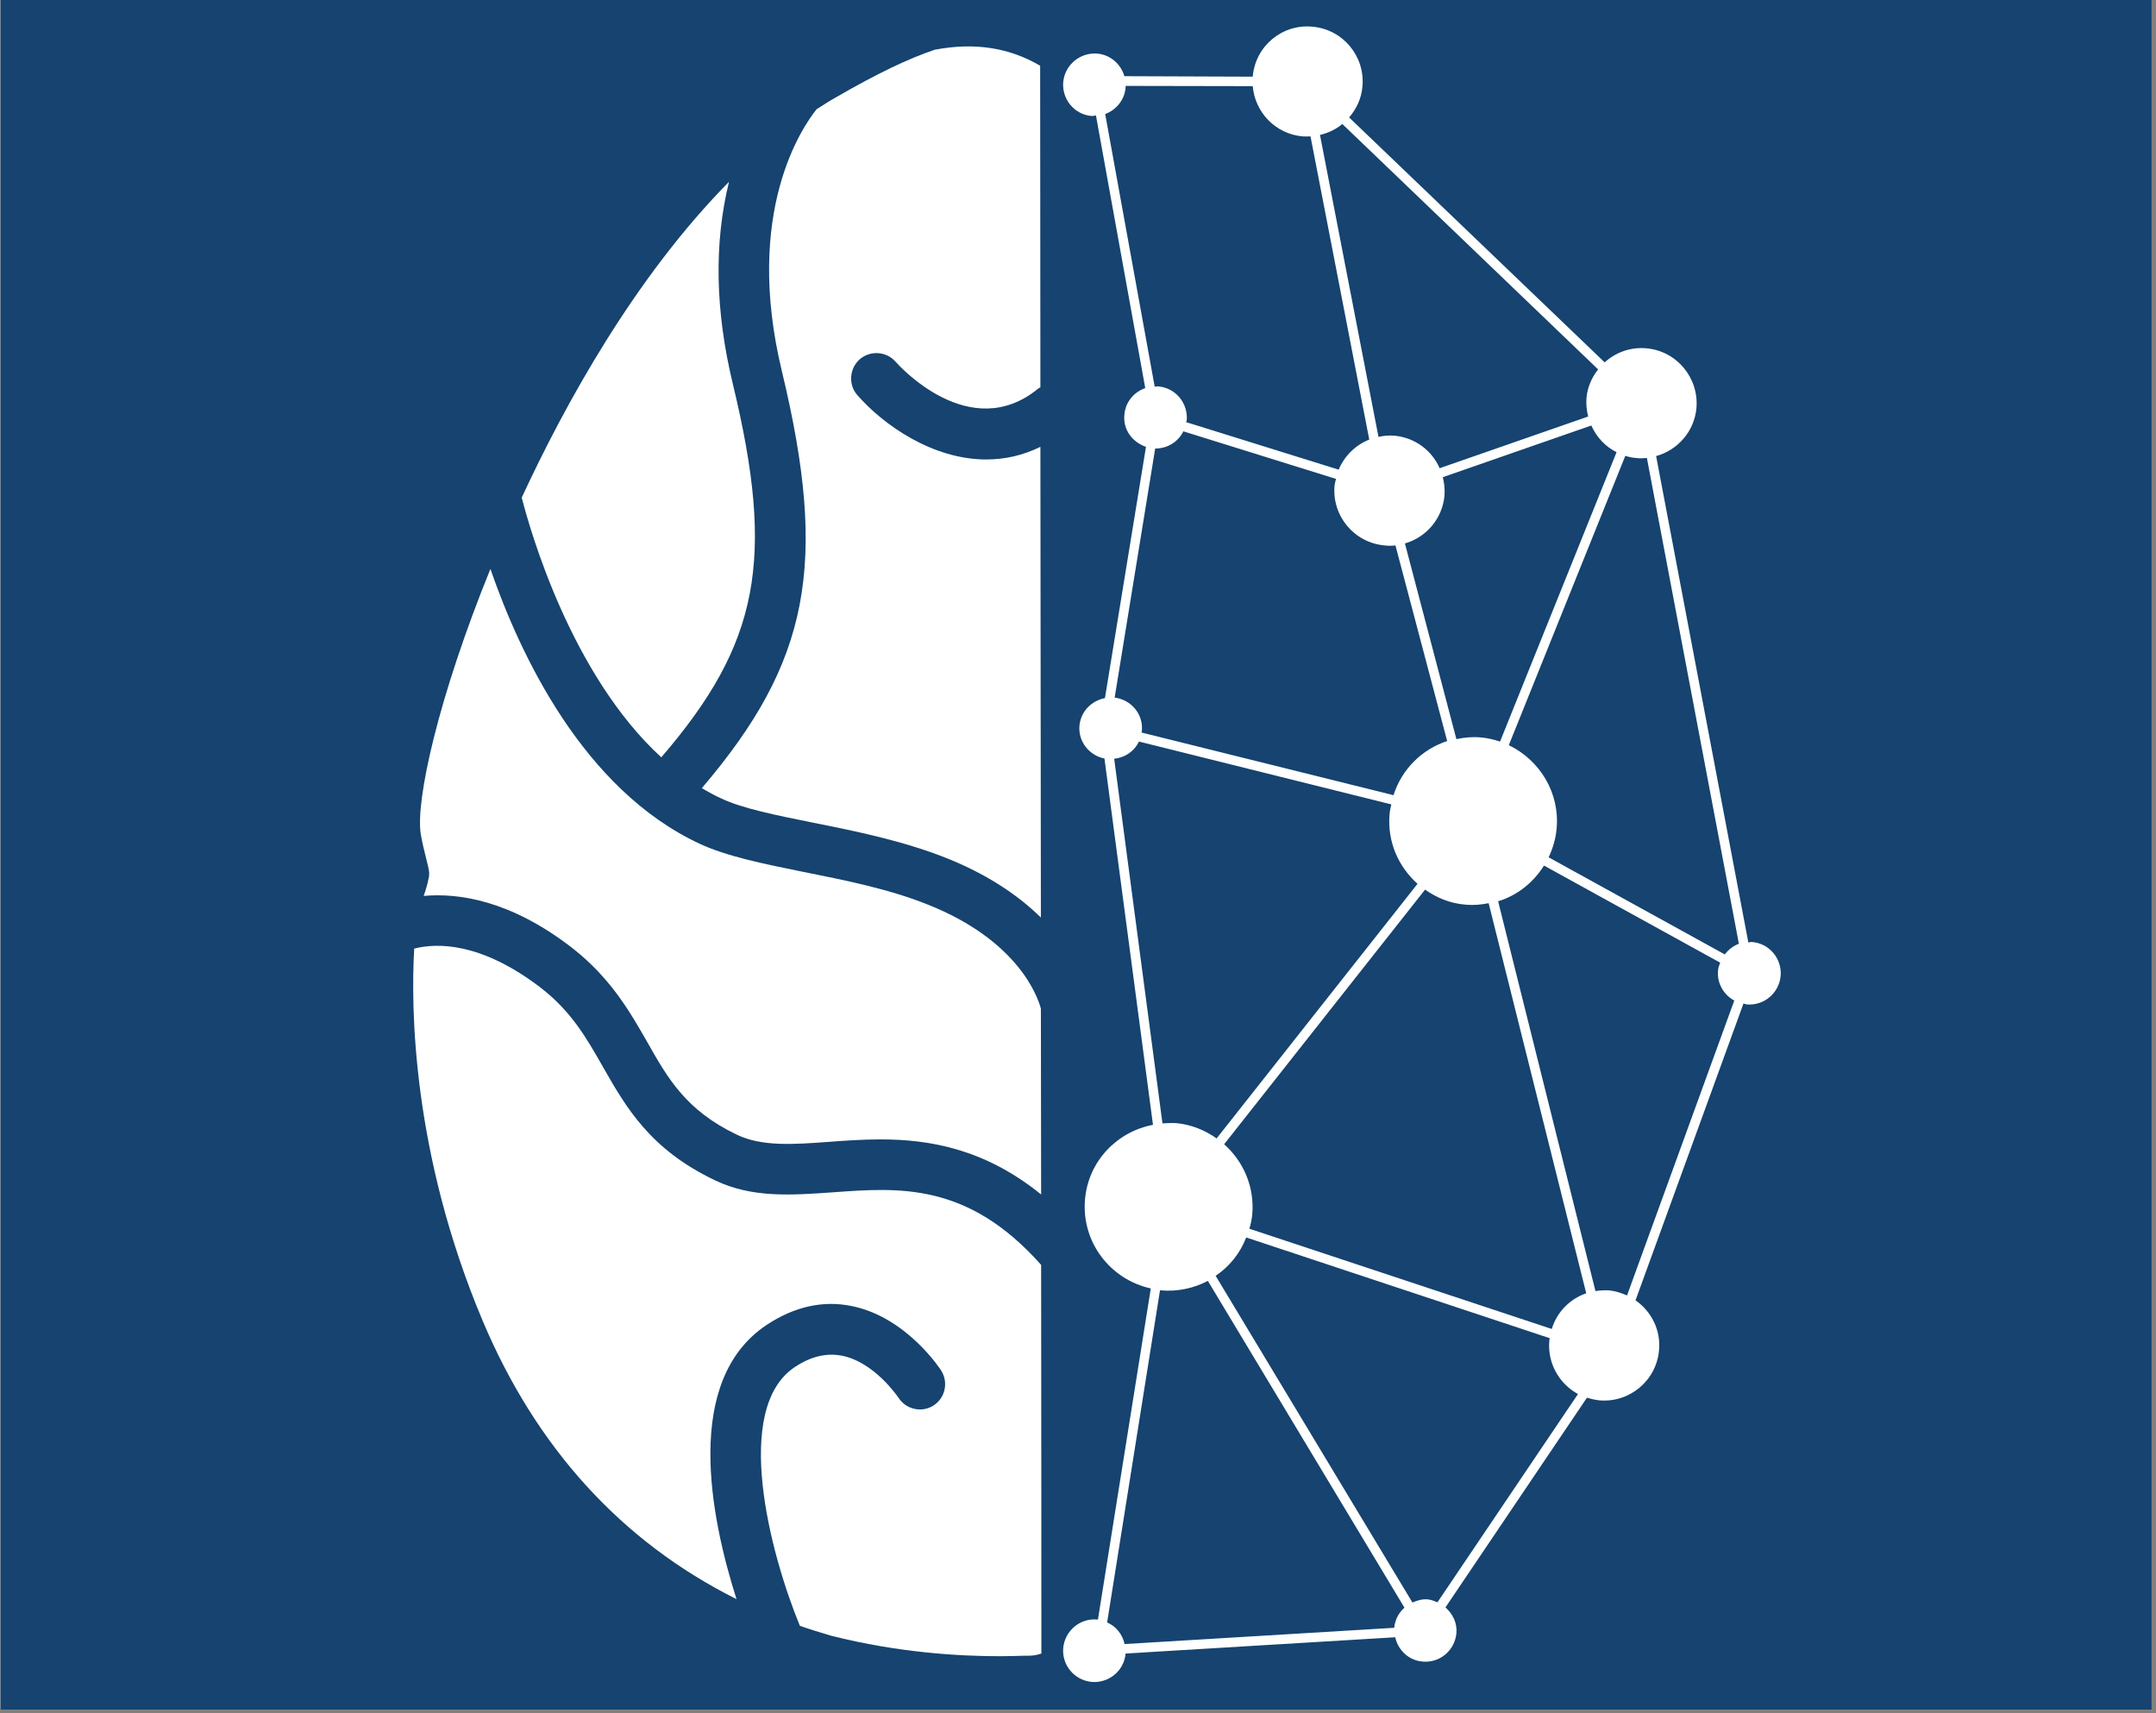 <svg xmlns="http://www.w3.org/2000/svg" xmlns:xlink="http://www.w3.org/1999/xlink" width="370" zoomAndPan="magnify" viewBox="0 0 277.5 220.5" height="294" preserveAspectRatio="xMidYMid meet" version="1.0"><rect x="0" y="0" width="277.5" height="220.5" fill="#808080" stroke="none"/><defs><clipPath id="841feaa5ec"><path d="M 0.066 0 L 276.938 0 L 276.938 220 L 0.066 220 Z M 0.066 0 " clip-rule="nonzero"/></clipPath><clipPath id="04ff9e4064"><path d="M 136 3.398 L 230 3.398 L 230 216.508 L 136 216.508 Z M 136 3.398 " clip-rule="nonzero"/></clipPath></defs><g clip-path="url(#841feaa5ec)"><path fill="#ffffff" d="M 0.066 0 L 276.938 0 L 276.938 220 L 0.066 220 Z M 0.066 0 " fill-opacity="1" fill-rule="nonzero"/><path fill="#16436f" d="M 0.066 0 L 276.938 0 L 276.938 220 L 0.066 220 Z M 0.066 0 " fill-opacity="1" fill-rule="nonzero"/></g><path fill="#ffffff" d="M 134.004 153.719 L 133.973 129.793 C 133.535 128.168 130.973 121.012 119.445 116.422 C 114.418 114.391 108.543 113.234 103.391 112.203 C 98.297 111.172 93.52 110.203 90.051 108.582 C 75.023 101.582 66.902 84.152 63.121 73.219 C 56.375 89.805 53.469 103.082 54.156 107.332 C 54.281 108.176 54.688 109.859 54.938 110.828 C 55.219 111.953 55.281 112.234 55.219 112.797 C 55.031 113.797 54.781 114.578 54.531 115.297 C 59.031 114.891 65.684 115.859 73.555 121.918 C 78.555 125.793 81.055 130.168 83.273 134.039 C 85.957 138.789 88.27 142.879 94.859 146.035 C 98.078 147.566 102.109 147.285 106.762 146.941 C 108.824 146.785 111.012 146.629 113.324 146.629 C 119.664 146.629 126.754 147.848 134.004 153.719 Z M 134.004 153.719 " fill-opacity="1" fill-rule="evenodd"/><path fill="#ffffff" d="M 107.23 153.438 C 101.859 153.812 96.828 154.188 92.051 151.906 C 83.648 147.91 80.586 142.504 77.617 137.32 C 75.523 133.633 73.555 130.168 69.59 127.105 C 61.906 121.23 56.25 121.324 53.312 122.074 C 52.875 129.637 53.031 148.348 62.094 169.902 C 68.996 186.301 79.992 198.391 94.797 205.793 C 91.363 195.016 87.988 177.648 98.641 170.527 C 102.266 168.121 105.98 167.309 109.699 168.09 C 116.758 169.559 121.102 176.305 121.133 176.367 C 121.602 177.117 121.758 177.961 121.57 178.836 C 121.383 179.68 120.883 180.398 120.164 180.867 C 118.664 181.836 116.633 181.398 115.664 179.898 C 115.543 179.742 112.574 175.305 108.355 174.461 C 106.355 174.086 104.359 174.555 102.297 175.93 C 94.234 181.305 99.109 199.891 102.953 209.23 C 104.203 209.668 105.543 210.074 107.012 210.512 C 115.664 212.699 123.539 213.137 128.629 213.137 C 129.785 213.137 130.879 213.105 131.848 213.074 L 132.41 213.074 C 132.973 213.074 133.504 212.98 134.035 212.793 C 134.035 206.574 134.035 189.52 134.004 162.777 C 124.57 152.156 115.758 152.812 107.23 153.438 Z M 107.23 153.438 " fill-opacity="1" fill-rule="evenodd"/><path fill="#ffffff" d="M 85.113 97.461 C 97.734 82.809 99.797 72 94.301 49.32 C 92.051 39.949 91.895 31.266 93.832 23.395 C 81.68 35.699 72.684 52.102 67.152 64.035 C 68.246 68.312 73.523 86.84 85.113 97.461 Z M 85.113 97.461 " fill-opacity="1" fill-rule="evenodd"/><path fill="#ffffff" d="M 104.609 105.863 C 110.105 106.957 116.258 108.207 121.883 110.453 C 126.723 112.391 130.785 114.953 133.973 118.078 L 133.91 57.504 C 131.691 58.598 129.348 59.129 126.941 59.129 C 120.008 59.129 113.668 54.664 110.324 50.82 C 109.168 49.477 109.324 47.414 110.668 46.227 C 112.012 45.074 114.074 45.199 115.262 46.539 C 115.637 46.977 124.82 57.223 133.629 50.008 C 133.723 49.945 133.816 49.883 133.91 49.852 L 133.879 8.461 C 129.879 6.117 125.445 5.43 120.32 6.398 C 116.945 7.523 112.793 9.523 107.762 12.43 C 106.855 12.93 105.98 13.492 105.109 14.055 C 103.328 16.27 95.672 27.234 100.641 47.789 C 106.605 72.562 104.203 85.184 90.332 101.426 C 91.176 101.926 91.988 102.363 92.801 102.738 C 95.547 104.051 99.984 104.926 104.609 105.863 Z M 104.609 105.863 " fill-opacity="1" fill-rule="evenodd"/><g clip-path="url(#04ff9e4064)"><path fill="#ffffff" d="M 209.414 166.715 C 208.727 166.402 207.945 166.152 207.133 166.059 C 206.508 166.027 205.945 166.059 205.352 166.152 L 192.824 115.984 C 195.293 115.234 197.355 113.578 198.73 111.391 L 221.406 123.887 C 221.285 124.199 221.156 124.512 221.129 124.887 C 220.969 126.512 221.844 128.012 223.219 128.762 Z M 185.016 206.199 C 184.641 206.043 184.234 205.887 183.797 205.824 C 183.078 205.762 182.422 205.949 181.797 206.23 L 156.465 164.184 C 158.242 162.996 159.617 161.281 160.398 159.25 L 199.48 172.215 C 199.449 172.309 199.418 172.402 199.418 172.496 C 199.137 175.43 200.695 178.086 203.102 179.398 Z M 144.75 211.574 C 144.469 210.324 143.656 209.293 142.5 208.793 L 149.309 166.027 C 149.371 166.027 149.402 166.059 149.434 166.059 C 151.59 166.246 153.652 165.777 155.465 164.84 L 180.766 206.887 C 180.047 207.543 179.547 208.418 179.453 209.48 Z M 143.406 97.648 C 144.812 97.492 146 96.68 146.594 95.43 L 179.082 103.52 C 178.988 103.926 178.895 104.301 178.859 104.707 C 178.52 108.27 179.984 111.547 182.453 113.734 L 156.59 146.504 C 155.09 145.441 153.34 144.723 151.402 144.535 C 150.777 144.504 150.184 144.535 149.621 144.566 Z M 142.25 14.68 C 143.656 14.148 144.75 12.867 144.875 11.273 C 144.906 11.211 144.844 11.117 144.875 11.055 L 161.242 11.086 C 161.523 14.461 164.18 17.238 167.648 17.551 C 167.992 17.582 168.332 17.551 168.676 17.551 L 176.238 56.57 C 174.488 57.254 173.051 58.66 172.301 60.441 L 152.652 54.32 C 152.684 54.258 152.715 54.195 152.746 54.102 C 152.934 51.883 151.309 49.914 149.09 49.727 C 148.934 49.695 148.777 49.758 148.621 49.758 Z M 204.414 53.602 L 185.297 60.254 C 184.297 57.973 182.141 56.32 179.484 56.07 C 178.766 56.008 178.082 56.07 177.426 56.227 L 169.895 17.363 C 170.957 17.113 171.957 16.645 172.77 15.957 L 205.695 47.539 C 204.883 48.57 204.32 49.82 204.195 51.227 C 204.133 52.07 204.227 52.852 204.414 53.602 Z M 208.07 58.191 L 193.074 95.43 C 192.262 95.18 191.449 94.961 190.574 94.898 C 189.516 94.805 188.484 94.898 187.453 95.117 L 180.828 69.938 C 183.547 69.156 185.641 66.785 185.922 63.785 C 185.984 62.941 185.891 62.16 185.703 61.41 L 204.82 54.758 C 205.477 56.227 206.602 57.473 208.07 58.191 Z M 143.469 89.773 L 148.684 57.723 C 150.277 57.723 151.652 56.852 152.309 55.508 L 171.957 61.629 C 171.895 61.91 171.801 62.191 171.77 62.504 C 171.426 66.41 174.301 69.844 178.207 70.188 C 178.672 70.25 179.176 70.25 179.609 70.188 L 186.266 95.367 C 183.016 96.43 180.422 98.988 179.359 102.332 L 146.938 94.273 C 146.938 94.211 146.969 94.148 146.969 94.086 C 147.184 91.93 145.625 90.055 143.469 89.773 Z M 199.73 171.027 L 160.805 158.125 C 160.992 157.531 161.117 156.906 161.18 156.281 C 161.492 152.719 160.023 149.441 157.559 147.254 L 183.422 114.484 C 184.922 115.547 186.672 116.266 188.641 116.422 C 189.668 116.516 190.637 116.422 191.605 116.234 L 204.164 166.434 C 202.07 167.152 200.383 168.84 199.73 171.027 Z M 223.812 121.449 C 223.094 121.73 222.469 122.199 222 122.824 L 199.324 110.328 C 199.855 109.207 200.23 107.988 200.352 106.645 C 200.789 102.02 198.168 97.805 194.199 95.898 L 209.195 58.66 C 209.664 58.816 210.133 58.91 210.629 58.941 C 211.066 59.004 211.535 58.973 211.973 58.941 Z M 225.531 121.23 C 225.344 121.199 225.219 121.262 225.031 121.293 L 213.16 58.691 C 215.91 57.941 218.066 55.539 218.348 52.539 C 218.691 48.633 215.816 45.168 211.91 44.824 C 209.852 44.637 207.945 45.355 206.539 46.633 L 173.645 15.113 C 174.582 14.023 175.238 12.68 175.363 11.117 C 175.707 7.211 172.832 3.777 168.926 3.434 C 165.023 3.059 161.586 5.93 161.242 9.836 C 161.211 9.836 161.242 9.867 161.242 9.867 L 144.719 9.805 C 144.281 8.273 142.938 7.055 141.25 6.898 C 139.031 6.711 137.062 8.336 136.848 10.555 C 136.66 12.773 138.281 14.742 140.5 14.926 C 140.688 14.957 140.875 14.863 141.062 14.863 L 147.406 49.945 C 145.969 50.445 144.844 51.727 144.719 53.383 C 144.531 55.289 145.75 56.914 147.5 57.504 L 142.219 89.836 C 140.5 90.18 139.125 91.523 138.938 93.367 C 138.75 95.43 140.188 97.211 142.156 97.617 L 148.402 144.754 C 143.781 145.629 140.094 149.41 139.656 154.312 C 139.156 159.812 142.875 164.652 148.121 165.809 L 141.312 208.449 C 141.281 208.418 141.25 208.418 141.25 208.418 C 139.031 208.199 137.062 209.855 136.848 212.074 C 136.66 214.293 138.281 216.227 140.5 216.445 C 142.719 216.633 144.688 215.008 144.875 212.793 L 179.578 210.699 C 179.953 212.355 181.297 213.668 183.078 213.824 C 185.297 214.043 187.234 212.418 187.453 210.199 C 187.578 208.855 186.984 207.699 186.047 206.855 L 204.258 179.867 C 204.758 180.023 205.289 180.148 205.852 180.211 C 209.727 180.555 213.191 177.68 213.535 173.773 C 213.785 171.152 212.535 168.746 210.508 167.34 L 224.406 129.137 C 224.531 129.168 224.656 129.23 224.812 129.262 C 227.031 129.449 228.969 127.824 229.188 125.605 C 229.375 123.387 227.75 121.418 225.531 121.23 Z M 225.531 121.23 " fill-opacity="1" fill-rule="evenodd"/></g></svg>